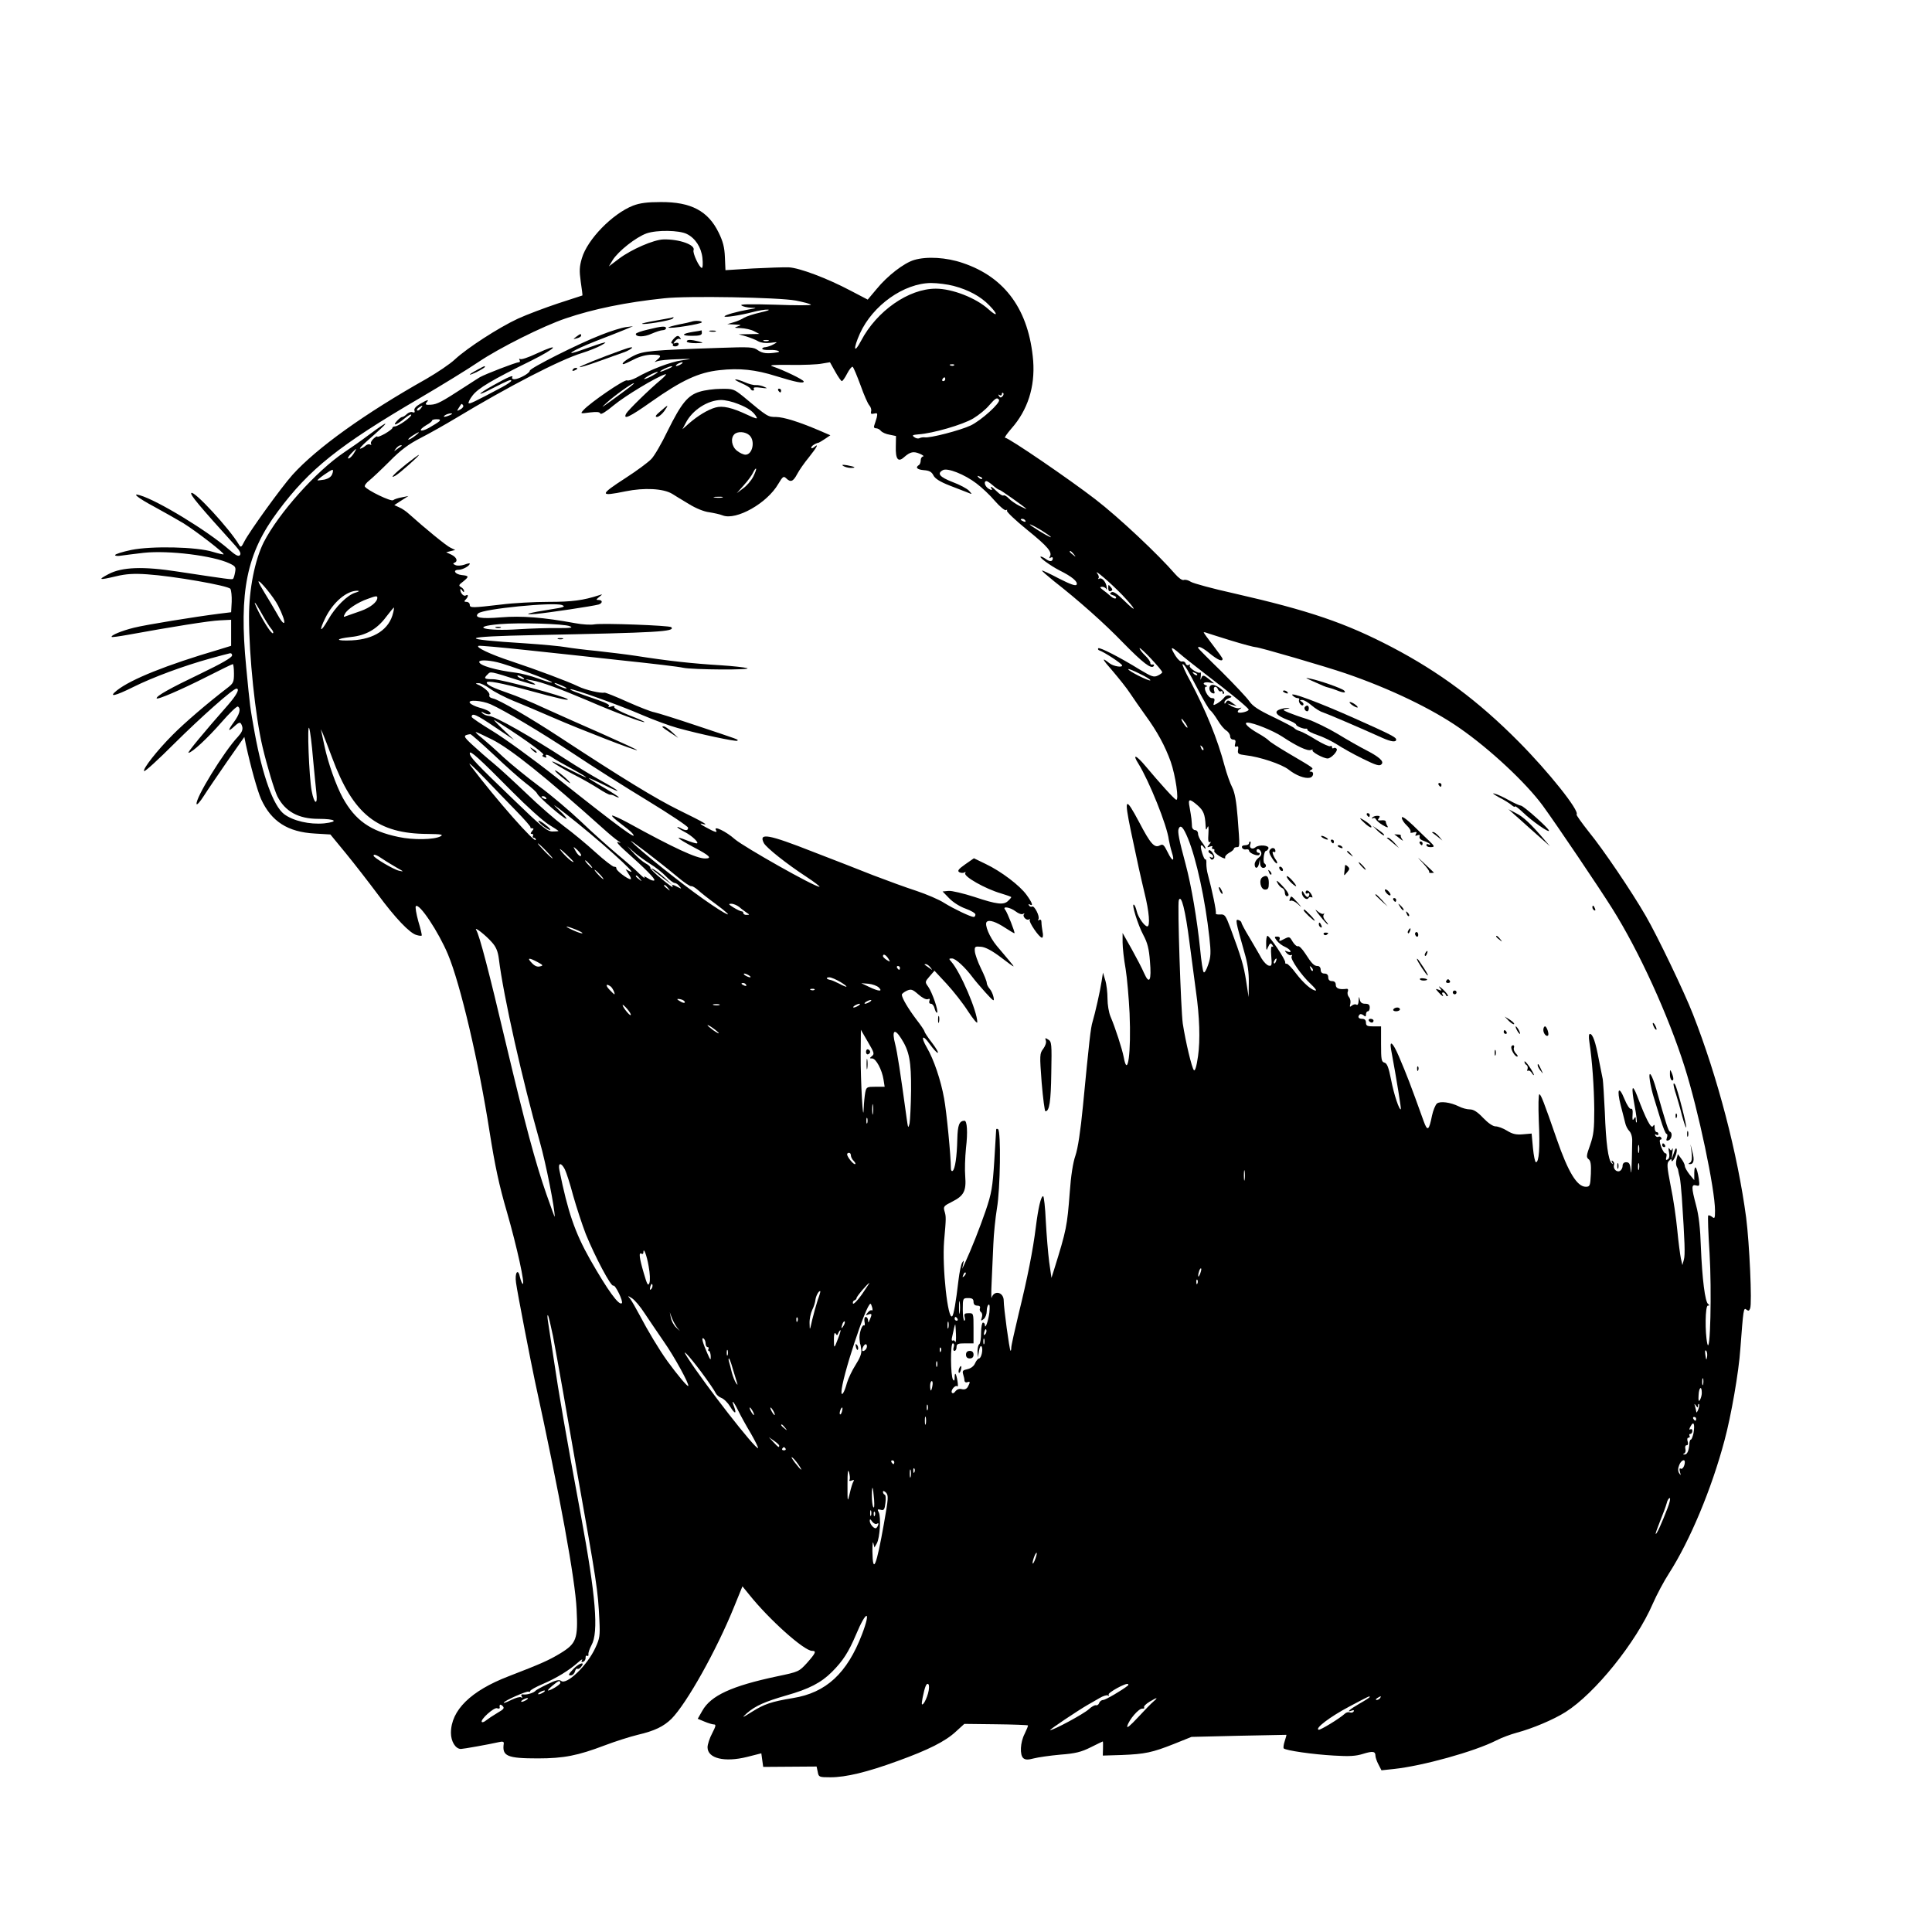 <?xml version="1.0" standalone="no"?>
<!DOCTYPE svg PUBLIC "-//W3C//DTD SVG 20010904//EN"
 "http://www.w3.org/TR/2001/REC-SVG-20010904/DTD/svg10.dtd">
<svg version="1.0" xmlns="http://www.w3.org/2000/svg"
 width="1024pt" height="1024pt" viewBox="0 0 1024 1024"
 preserveAspectRatio="xMidYMid meet">

<g transform="translate(0,1024) scale(0.1,-0.1)"
fill="#000000" stroke="none">
<path d="M3355 9150 c-109 -43 -242 -179 -271 -279 -13 -44 -14 -66 -6 -124 6
-39 10 -72 9 -73 -1 0 -59 -19 -129 -42 -69 -23 -165 -59 -213 -81 -103 -48
-268 -155 -333 -215 -26 -25 -95 -71 -152 -104 -327 -184 -582 -367 -710 -509
-59 -66 -228 -300 -255 -353 -16 -32 -19 -33 -29 -16 -49 83 -238 288 -252
273 -8 -8 40 -66 234 -280 25 -28 31 -42 23 -50 -8 -8 -24 1 -58 31 -114 99
-378 260 -472 287 -45 14 -11 -14 77 -61 48 -26 116 -65 152 -86 68 -42 221
-160 215 -166 -1 -2 -27 4 -57 13 -85 27 -326 32 -433 10 -47 -10 -85 -22 -85
-27 0 -5 15 -6 32 -3 18 3 72 9 120 15 132 14 367 -15 454 -56 32 -15 35 -20
30 -47 -3 -17 -8 -33 -11 -35 -5 -5 -26 -2 -290 38 -185 29 -299 25 -370 -13
-59 -31 -51 -33 42 -11 50 12 92 15 163 10 137 -9 430 -60 441 -77 5 -8 8 -39
7 -69 l-3 -55 -65 -8 c-126 -16 -386 -58 -450 -74 -65 -16 -125 -41 -118 -49
2 -2 40 3 84 11 236 43 436 75 489 77 l60 3 0 -69 0 -69 -65 -20 c-279 -82
-465 -157 -540 -216 -49 -39 -11 -31 87 18 102 51 267 112 408 151 44 12 88
24 98 26 11 4 17 0 17 -10 0 -11 -56 -43 -168 -97 -161 -77 -232 -117 -232
-130 0 -11 130 45 268 115 71 36 132 66 136 66 3 0 6 -22 6 -50 0 -45 -3 -52
-36 -77 -103 -79 -227 -185 -289 -248 -82 -82 -161 -183 -151 -192 4 -4 75 61
159 145 141 140 312 292 330 292 19 0 2 -33 -45 -87 -126 -143 -217 -253 -209
-253 18 0 101 77 176 163 42 48 80 85 86 82 17 -11 9 -41 -22 -83 -33 -45 -32
-54 3 -22 28 26 34 25 42 -2 4 -16 -3 -31 -23 -53 -74 -78 -228 -329 -219
-357 2 -6 19 13 38 43 19 30 75 112 124 183 l91 130 8 -40 c26 -119 61 -245
81 -290 54 -118 141 -174 284 -182 l83 -5 83 -101 c45 -55 121 -153 168 -216
93 -126 170 -207 206 -216 13 -4 25 -5 27 -3 2 3 -6 37 -18 76 -11 40 -17 76
-13 80 18 18 120 -136 170 -255 66 -157 164 -575 221 -942 28 -177 50 -282 92
-425 53 -184 98 -389 83 -380 -4 3 -10 18 -14 35 -10 51 -29 25 -21 -29 7 -53
79 -423 100 -521 132 -604 214 -1053 221 -1210 8 -157 -1 -181 -86 -233 -61
-37 -104 -56 -275 -122 -200 -77 -305 -180 -305 -300 0 -45 24 -85 53 -85 12
0 147 24 200 36 21 5 28 3 27 -7 -10 -67 17 -79 181 -79 137 0 212 15 354 69
55 21 134 46 175 56 90 21 137 44 179 85 81 82 239 364 332 594 l44 108 35
-43 c107 -134 292 -299 334 -299 24 0 20 -11 -26 -63 -43 -47 -44 -48 -159
-72 -241 -51 -352 -102 -397 -183 l-24 -42 36 -15 c19 -8 42 -15 50 -15 12 0
10 -9 -9 -46 -14 -26 -25 -60 -25 -75 0 -59 90 -81 210 -51 l75 19 5 -36 5
-36 142 1 141 1 6 -28 c5 -28 7 -29 68 -29 81 0 194 27 355 86 163 59 253 104
309 156 l45 41 167 -2 c92 -1 168 -4 170 -6 2 -2 -6 -21 -17 -44 -24 -46 -27
-113 -7 -130 11 -9 25 -9 55 -1 23 6 86 15 141 20 80 6 111 14 161 39 34 17
63 31 64 31 1 0 2 -17 1 -37 l-1 -38 100 3 c124 5 162 13 278 59 l92 37 250 6
c138 3 251 5 253 5 1 -1 -3 -16 -9 -34 -6 -18 -8 -35 -5 -38 11 -11 155 -32
266 -38 81 -5 116 -3 154 9 52 16 66 14 66 -10 0 -8 7 -29 16 -46 l16 -31 66
7 c151 16 426 92 542 151 29 15 78 33 108 41 83 22 195 69 260 110 155 98 373
368 462 574 21 48 60 121 86 161 111 173 226 448 294 704 35 129 76 364 84
485 16 210 17 221 32 209 11 -9 15 -7 20 6 11 27 -4 347 -21 480 -45 339 -152
748 -282 1079 -45 116 -189 416 -250 521 -75 130 -226 353 -302 446 -38 48
-67 89 -65 92 18 18 -149 227 -307 386 -214 216 -420 369 -672 501 -245 128
-438 194 -837 285 -113 25 -215 53 -228 61 -13 9 -30 13 -38 10 -8 -3 -27 10
-46 32 -87 101 -298 300 -423 396 -136 105 -459 326 -478 326 -5 0 10 21 33
48 87 98 126 221 116 359 -22 268 -147 443 -373 519 -87 30 -191 36 -258 16
-54 -16 -142 -84 -199 -154 l-47 -56 -92 48 c-123 65 -269 120 -326 123 -25 1
-111 -2 -191 -6 l-145 -9 -3 69 c-2 52 -10 83 -33 130 -56 115 -147 163 -307
162 -71 0 -110 -5 -147 -19z m285 -150 c45 -22 77 -71 83 -127 3 -31 2 -53 -3
-53 -13 0 -50 79 -44 94 11 28 -75 59 -159 57 -52 -1 -171 -53 -236 -102 l-54
-41 20 33 c30 48 124 122 180 142 55 19 173 17 213 -3z m1413 -275 c80 -21
145 -56 191 -104 48 -49 44 -64 -5 -20 -66 60 -192 109 -279 109 -144 0 -313
-118 -396 -276 -39 -74 -43 -44 -6 39 68 149 233 266 377 267 34 0 87 -7 118
-15z m-835 -78 c40 -8 76 -17 80 -22 4 -4 -81 -4 -188 0 -137 4 -191 3 -180
-4 8 -6 31 -11 50 -12 33 -1 33 -2 -10 -9 -63 -11 -130 -30 -130 -37 0 -7 80
5 150 23 30 8 66 14 80 13 14 -1 -4 -7 -39 -15 -36 -8 -75 -21 -87 -28 -12 -8
-37 -19 -55 -24 l-34 -10 40 -2 c35 -2 37 -3 15 -10 -21 -7 -19 -8 16 -9 23
-1 55 -8 70 -16 l29 -15 -55 -1 -55 -1 40 -11 c22 -7 51 -18 64 -26 15 -8 39
-11 65 -8 39 5 40 5 16 -8 -14 -8 -33 -14 -42 -15 -10 0 -18 -4 -18 -9 0 -4
18 -7 40 -6 36 2 67 -9 37 -13 -51 -8 -75 -5 -99 11 -24 18 -40 19 -210 13
-353 -12 -399 -16 -450 -42 -42 -21 -69 -44 -53 -44 3 0 28 11 55 25 31 16 66
25 95 25 49 0 54 -5 28 -27 -17 -14 -17 -14 2 -7 11 4 58 9 105 10 84 3 85 3
23 -6 -58 -8 -164 -48 -241 -92 -19 -10 -41 -17 -49 -14 -14 6 -196 -119 -230
-157 -18 -20 -18 -20 34 -13 36 4 52 3 55 -6 3 -7 32 11 71 44 61 50 221 147
272 164 11 4 2 -8 -20 -27 -65 -54 -176 -163 -186 -181 -19 -36 19 -18 132 62
163 115 252 156 362 168 106 12 192 3 302 -32 104 -32 145 -40 145 -28 0 9
-108 61 -165 80 -22 7 2 9 95 8 69 -1 144 2 167 7 l42 7 28 -50 c15 -27 31
-50 35 -50 4 0 17 18 28 40 12 23 25 38 29 36 5 -3 23 -47 42 -98 18 -51 39
-99 47 -107 7 -8 12 -22 9 -31 -3 -13 0 -16 16 -12 17 4 19 2 14 -21 -4 -14
-10 -32 -13 -41 -4 -10 -1 -16 9 -16 8 0 20 -6 26 -14 7 -8 27 -17 46 -20 l34
-7 -1 -55 c-2 -68 12 -86 44 -57 33 29 50 32 83 18 17 -7 24 -14 18 -14 -7 -1
-13 -10 -13 -20 0 -11 -4 -23 -10 -26 -20 -13 -9 -24 27 -27 28 -2 41 -9 50
-27 8 -17 34 -34 85 -54 40 -15 84 -33 98 -38 24 -10 24 -10 6 10 -10 11 -49
32 -87 46 -69 27 -84 45 -52 63 24 14 115 -22 178 -70 28 -21 72 -62 98 -93
27 -31 53 -52 59 -49 6 4 8 3 5 -3 -3 -5 45 -51 108 -102 110 -89 134 -118
119 -142 -4 -8 -3 -9 4 -5 7 4 12 3 12 -2 0 -18 -13 -21 -34 -7 -11 8 -24 15
-29 15 -16 0 48 -47 98 -73 67 -33 100 -61 91 -76 -5 -8 -33 2 -94 33 -47 25
-88 44 -89 42 -2 -2 27 -27 64 -57 128 -100 267 -223 367 -327 103 -105 149
-141 161 -122 4 6 1 9 -7 8 -7 -2 -12 2 -11 8 1 6 -11 24 -27 39 -17 16 -30
34 -30 39 0 12 119 -114 120 -127 0 -4 -11 -12 -24 -18 -21 -10 -33 -5 -95 32
-107 66 -213 120 -220 113 -3 -4 -1 -9 5 -11 27 -9 118 -69 121 -79 5 -14 -46
-6 -67 11 -44 35 -39 22 16 -40 33 -39 76 -92 94 -120 18 -27 54 -79 80 -115
65 -89 105 -164 135 -247 26 -75 45 -208 29 -202 -11 4 -90 92 -162 178 -50
60 -73 68 -38 13 56 -90 152 -327 161 -403 3 -17 10 -47 16 -66 17 -52 3 -52
-22 0 -20 40 -25 45 -42 36 -28 -15 -49 8 -109 123 -74 139 -81 132 -44 -47
37 -177 50 -234 72 -327 25 -100 31 -178 15 -178 -15 0 -49 49 -56 80 -4 17
-10 32 -15 35 -15 9 21 -107 50 -161 22 -41 30 -73 35 -139 9 -103 -3 -126
-31 -63 -10 24 -40 81 -66 128 l-48 85 0 -50 c0 -27 7 -90 16 -140 8 -49 17
-155 21 -235 9 -209 -10 -350 -31 -233 -8 42 -45 157 -70 215 -9 21 -16 63
-16 95 0 32 -5 76 -12 98 l-12 40 -7 -45 c-8 -53 -35 -172 -48 -215 -10 -31
-18 -103 -51 -446 -13 -134 -27 -226 -40 -264 -13 -37 -24 -108 -30 -194 -14
-181 -17 -198 -83 -410 l-14 -44 -12 84 c-6 46 -14 144 -18 217 -3 72 -10 132
-14 132 -12 0 -26 -62 -39 -165 -15 -121 -44 -268 -91 -459 -21 -88 -39 -168
-39 -179 0 -11 -2 -18 -4 -16 -6 6 -36 227 -36 265 0 46 -51 58 -64 16 -2 -10
-3 28 0 83 3 55 6 145 9 200 2 55 11 141 19 190 18 103 22 410 6 420 -5 3 -10
3 -10 -2 0 -4 -5 -79 -10 -166 -9 -140 -14 -171 -46 -265 -32 -93 -74 -199
-112 -282 l-12 -25 5 25 c5 21 4 22 -5 8 -6 -9 -15 -52 -20 -95 -13 -113 -25
-182 -33 -189 -23 -24 -54 259 -43 398 11 124 11 129 2 159 -7 24 -3 28 41 50
62 31 75 57 69 134 -3 33 -1 100 4 150 10 84 6 145 -8 145 -28 -1 -36 -23 -38
-98 -2 -93 -12 -160 -25 -168 -5 -3 -9 3 -9 13 0 65 -23 302 -36 371 -17 96
-55 208 -91 269 -35 60 -24 74 15 19 18 -25 37 -46 42 -46 6 0 -8 24 -30 53
-22 28 -40 56 -40 60 0 5 -20 34 -44 65 -43 57 -76 113 -76 130 0 5 12 14 26
21 23 10 30 8 61 -19 20 -18 41 -29 50 -26 11 4 13 2 9 -9 -3 -9 0 -15 8 -15
8 0 17 -12 20 -26 4 -15 10 -24 13 -21 8 9 -26 107 -47 137 -18 25 -18 26 7
55 l26 30 65 -70 c36 -39 87 -104 113 -145 27 -41 49 -68 49 -58 0 57 -89 266
-138 321 -14 16 -13 17 4 17 19 0 69 -46 110 -101 11 -15 41 -50 67 -79 44
-48 48 -51 43 -25 -3 15 -12 35 -21 45 -8 9 -15 23 -15 31 0 8 -14 43 -31 77
-17 35 -31 75 -32 90 -2 25 1 27 33 24 23 -2 58 -20 109 -59 74 -56 75 -56 43
-18 -19 22 -49 59 -69 82 -39 47 -66 113 -53 127 13 13 50 0 100 -33 25 -16
46 -29 47 -27 4 4 -38 110 -49 124 -18 21 26 14 56 -9 14 -11 31 -17 38 -13 7
4 10 4 6 -1 -11 -11 12 -36 26 -28 6 3 8 3 4 -2 -8 -9 50 -95 65 -95 5 0 7 14
3 31 -3 17 -6 40 -6 51 0 12 -4 16 -12 12 -7 -4 -8 -3 -4 4 9 14 -22 75 -34
67 -5 -3 -12 0 -16 6 -4 8 -3 9 4 5 21 -12 13 10 -17 51 -36 50 -135 125 -217
164 l-62 30 -46 -32 c-37 -26 -43 -35 -31 -42 8 -4 20 -5 27 -1 6 4 8 3 4 -4
-10 -17 106 -83 189 -107 30 -9 55 -18 55 -20 0 -2 -7 -11 -16 -19 -23 -24
-59 -20 -179 20 -59 19 -122 34 -138 32 l-31 -3 35 -36 c20 -21 56 -44 87 -55
28 -10 52 -24 52 -31 0 -7 -4 -13 -9 -13 -16 0 -106 43 -156 74 -27 18 -94 46
-147 64 -53 17 -157 55 -230 83 -73 29 -216 85 -318 124 -239 94 -291 103
-261 46 14 -25 122 -111 225 -178 44 -29 75 -53 69 -53 -27 0 -400 211 -448
252 -46 41 -116 75 -100 48 10 -16 -6 -11 -55 16 -25 13 -34 22 -20 18 44 -12
14 6 -121 72 -122 60 -302 170 -631 386 -160 105 -324 200 -355 206 -15 3 -22
10 -19 18 5 13 -31 44 -64 57 -11 4 -9 6 6 6 11 1 39 -13 61 -29 23 -17 79
-46 125 -65 46 -18 141 -59 213 -90 145 -63 437 -176 442 -171 2 2 -81 40
-184 86 -103 45 -242 107 -308 137 -66 31 -151 66 -190 79 -81 28 -115 44
-115 56 0 13 73 -1 225 -42 157 -43 213 -55 204 -46 -14 15 -353 106 -394 106
-49 0 -53 4 -30 26 16 16 8 18 175 -35 74 -24 99 -26 55 -5 l-30 14 35 -6 c49
-8 144 -43 295 -107 145 -63 296 -119 301 -114 2 2 -34 18 -81 36 -47 19 -82
38 -79 43 4 6 -3 8 -17 3 -14 -4 -19 -3 -12 2 8 6 -12 17 -55 32 -122 42 -152
54 -149 58 7 6 260 -84 377 -135 63 -27 149 -59 190 -70 118 -33 312 -74 318
-68 6 7 18 2 -218 81 -107 36 -207 67 -222 70 -15 2 -79 27 -142 55 -62 28
-117 50 -122 49 -19 -5 -101 14 -139 33 -56 27 -219 88 -354 133 -113 37 -194
76 -174 82 6 2 118 -8 249 -22 132 -14 365 -39 518 -56 153 -16 296 -33 316
-38 48 -11 374 -13 340 -2 -14 4 -77 11 -140 15 -149 9 -278 23 -450 50 -52 8
-146 19 -208 26 -62 6 -135 15 -163 20 -27 5 -123 14 -212 20 -368 23 -353 36
50 44 652 13 744 18 721 42 -10 9 -361 22 -406 15 -20 -4 -67 -1 -103 6 -169
31 -283 40 -393 31 -107 -9 -145 -2 -121 21 25 24 400 61 444 44 20 -8 11 -12
-55 -22 -122 -19 -163 -31 -84 -25 66 6 300 41 333 50 22 7 22 24 0 24 -15 0
-14 2 3 16 19 15 19 16 -1 9 -84 -27 -142 -35 -267 -35 -75 0 -188 -6 -250
-14 -155 -18 -168 -19 -168 -1 0 8 -8 15 -17 15 -13 0 -14 3 -5 12 15 15 16
31 1 22 -11 -7 -29 12 -29 31 0 6 5 3 10 -5 6 -9 10 -10 10 -3 0 7 -7 16 -16
21 -14 8 -13 12 10 29 33 27 33 31 -6 35 -37 4 -51 28 -16 28 22 1 58 21 58
33 0 3 -13 0 -29 -6 -15 -5 -37 -7 -47 -2 -12 5 -15 9 -6 12 21 8 13 29 -15
43 l-28 13 24 6 24 6 -25 12 c-21 9 -139 106 -219 178 -15 14 -38 30 -53 36
l-26 12 37 24 38 24 -35 -7 c-19 -3 -40 -10 -46 -15 -11 -9 -137 52 -150 72
-3 5 7 20 23 32 15 12 64 58 108 102 60 61 101 91 165 124 47 24 130 71 185
104 280 169 555 311 670 346 35 11 81 29 102 41 46 25 20 19 -92 -21 -120 -44
-67 -8 65 44 63 24 133 52 155 61 l40 17 -39 -5 c-22 -3 -80 -21 -130 -41
-119 -46 -379 -177 -378 -190 1 -12 -56 -44 -81 -45 -10 0 -15 4 -12 10 9 15
-22 2 -102 -43 -89 -50 -89 -61 -2 -15 82 42 99 49 99 40 0 -4 -21 -19 -47
-33 -150 -80 -174 -91 -179 -86 -3 3 6 22 21 41 29 38 102 82 310 184 136 68
161 99 29 38 -42 -20 -81 -33 -86 -29 -7 3 -8 1 -4 -5 4 -7 2 -12 -4 -12 -15
0 -178 -63 -206 -79 -6 -3 -39 -25 -75 -48 -128 -83 -151 -96 -185 -98 -27 -2
-32 1 -23 12 16 18 6 16 -35 -8 -22 -13 -33 -26 -29 -35 3 -10 0 -12 -10 -9
-8 4 -21 -1 -30 -9 -9 -9 -20 -16 -25 -16 -5 0 -17 -9 -27 -20 -28 -30 -4 -24
38 11 20 17 37 26 37 20 0 -12 -69 -61 -87 -61 -7 0 -13 -4 -13 -8 0 -5 -18
-18 -40 -31 -22 -12 -40 -19 -40 -15 0 4 -9 -1 -20 -11 -11 -10 -17 -22 -13
-28 3 -5 1 -7 -5 -3 -6 3 -16 1 -24 -6 -7 -7 -20 -14 -28 -16 -8 -2 8 16 35
40 127 111 130 122 10 33 -38 -29 -97 -70 -130 -92 -149 -100 -348 -323 -427
-477 -47 -94 -78 -248 -78 -396 0 -206 33 -526 72 -690 24 -101 62 -227 78
-260 41 -81 112 -120 217 -120 93 0 112 -15 31 -24 -77 -7 -164 13 -212 49
-57 44 -114 202 -156 431 -25 140 -24 131 -45 349 -39 401 2 603 169 826 166
223 322 348 751 599 116 68 256 154 312 192 110 74 341 190 463 231 144 49
318 85 520 106 122 14 608 5 698 -12z m-145 -214 c-7 -2 -19 -2 -25 0 -7 3 -2
5 12 5 14 0 19 -2 13 -5z m-463 -123 c-8 -5 -19 -10 -25 -10 -5 0 -3 5 5 10 8
5 20 10 25 10 6 0 3 -5 -5 -10z m1447 -6 c-3 -3 -12 -4 -19 -1 -8 3 -5 6 6 6
11 1 17 -2 13 -5z m-1516 -19 c-18 -8 -36 -15 -40 -15 -13 1 45 29 59 29 8 0
0 -6 -19 -14z m-81 -35 c-19 -11 -39 -19 -45 -19 -5 0 6 8 25 19 19 11 40 19
45 19 6 0 -6 -8 -25 -19z m1550 -20 c0 -5 -5 -10 -11 -10 -5 0 -7 5 -4 10 3 6
8 10 11 10 2 0 4 -4 4 -10z m-1674 -43 c-16 -12 -59 -44 -95 -70 -55 -40 -59
-42 -26 -12 40 37 135 105 145 104 3 0 -8 -10 -24 -22z m1977 -48 c-8 -8 -13
-7 -18 2 -5 8 -4 10 3 5 7 -4 12 -2 12 5 0 7 3 9 7 6 4 -4 2 -12 -4 -18z m-18
-18 c9 -16 -94 -109 -150 -136 -55 -26 -217 -68 -244 -63 -9 1 -21 -1 -27 -4
-6 -4 -19 -2 -28 5 -14 10 -10 12 23 15 75 5 234 51 289 84 30 18 68 49 85 70
34 39 42 43 52 29z m-2840 -30 c3 -6 -4 -15 -15 -21 -19 -10 -20 -10 -8 9 15
24 15 24 23 12z m-225 -16 c-7 -9 -15 -13 -19 -10 -3 3 1 10 9 15 21 14 24 12
10 -5z m155 -35 c-27 -12 -43 -12 -25 0 8 5 22 9 30 9 10 0 8 -3 -5 -9z m-58
-34 c-7 -6 -31 -21 -54 -34 -48 -26 -60 -13 -13 15 17 9 30 20 30 24 0 4 11 7
24 7 19 0 22 -3 13 -12z m-127 -76 c-14 -11 -29 -20 -35 -20 -5 0 4 9 20 20
38 25 48 25 15 0z m-71 -53 c-2 -1 -13 -9 -24 -17 -19 -14 -19 -14 -6 3 7 9
18 17 24 17 6 0 8 -1 6 -3z m-255 -42 c-9 -14 -21 -25 -27 -25 -6 0 0 11 13
25 13 14 25 25 27 25 2 0 -4 -11 -13 -25z m-113 -107 c-5 -15 -20 -25 -42 -30
-19 -3 -35 -5 -36 -4 -4 4 70 56 79 56 4 0 4 -10 -1 -22z m3444 -26 c-3 -3
-11 0 -18 7 -9 10 -8 11 6 5 10 -3 15 -9 12 -12z m57 -34 c14 -13 30 -24 37
-25 9 -3 127 -86 141 -100 3 -3 -13 4 -35 15 -22 11 -48 29 -59 41 -10 11 -23
18 -27 15 -5 -3 -20 6 -34 20 -27 27 -41 34 -29 15 4 -8 0 -8 -15 0 -20 11
-30 41 -12 41 4 0 19 -10 33 -22z m173 -188 c3 -6 -1 -7 -9 -4 -18 7 -21 14
-7 14 6 0 13 -4 16 -10z m85 -51 c27 -17 50 -33 50 -36 0 -4 -50 24 -95 54
-39 26 -4 12 45 -18z m171 -126 c13 -16 12 -17 -3 -4 -10 7 -18 15 -18 17 0 8
8 3 21 -13z m257 -216 c75 -79 83 -102 10 -30 -38 37 -57 50 -67 44 -11 -7 -9
-10 8 -16 12 -3 19 -10 16 -15 -3 -5 -16 -1 -28 10 -12 11 -31 26 -42 34 -17
13 -17 15 -3 16 9 0 19 -6 22 -12 2 -7 4 -3 2 9 -3 28 -25 54 -40 46 -6 -3 -8
-3 -4 2 4 4 2 15 -5 24 -26 34 71 -50 131 -112z m-4474 -57 c49 -96 41 -130
-9 -37 -16 28 -44 75 -62 104 -18 29 -33 56 -33 60 1 16 82 -83 104 -127z
m410 69 c-42 -12 -107 -76 -145 -144 -40 -70 -51 -64 -15 9 41 84 114 146 171
145 13 -1 8 -4 -11 -10z m116 -27 c0 -23 -37 -52 -87 -70 -32 -11 -66 -23 -77
-27 -16 -7 -17 -5 -7 13 12 23 68 60 120 78 43 16 51 17 51 6z m-562 -165 c8
-9 13 -20 9 -23 -6 -6 -42 47 -76 113 -34 69 -24 63 15 -7 20 -36 43 -73 52
-83z m646 86 c-20 -88 -100 -141 -219 -147 -89 -4 -92 8 -4 18 79 8 138 42
186 107 21 27 39 49 40 49 2 0 1 -12 -3 -27z m936 -72 c20 -8 7 -10 -65 -10
-49 1 -142 -2 -206 -6 -175 -12 -265 13 -101 27 106 9 342 2 372 -11z m3508
-77 c62 -19 119 -34 127 -34 19 0 372 -103 477 -139 236 -81 458 -188 603
-289 162 -112 354 -292 442 -412 75 -103 299 -435 368 -545 143 -227 298 -568
384 -840 73 -230 161 -649 161 -762 0 -40 -2 -44 -15 -33 -9 7 -18 10 -21 8
-3 -3 0 -93 7 -199 12 -199 4 -551 -12 -480 -13 60 -11 201 3 201 9 0 10 2 2
8 -17 10 -32 134 -39 302 -3 98 -11 169 -25 220 -26 98 -26 114 0 107 18 -5
19 -2 14 36 -10 62 -23 80 -24 32 l0 -40 -25 30 c-13 17 -25 37 -25 45 0 8 -9
26 -19 39 l-18 24 -7 -27 c-4 -15 -3 -32 1 -39 4 -7 8 -16 8 -22 1 -5 4 -21 8
-35 3 -14 8 -61 11 -105 16 -242 18 -305 11 -331 l-8 -29 -8 35 c-4 19 -13 87
-19 150 -6 63 -21 169 -35 234 -20 103 -21 121 -9 133 11 12 14 12 14 1 1 -7
8 0 16 15 8 16 13 36 11 45 -2 11 -8 5 -15 -18 l-12 -35 4 35 c3 19 2 29 -1
21 -5 -11 -7 -11 -14 0 -6 9 -7 2 -3 -17 4 -20 2 -34 -7 -39 -9 -6 -11 -2 -7
13 3 12 1 20 -4 19 -6 -1 -16 15 -24 36 -8 22 -9 37 -3 37 6 0 7 5 4 10 -4 6
-10 8 -15 5 -5 -3 -12 0 -16 6 -4 8 -3 9 4 5 7 -4 12 -2 12 3 0 6 -4 11 -10
11 -5 0 -10 10 -10 23 0 17 -2 19 -9 8 -10 -15 -37 37 -83 159 -28 72 -33 51
-14 -51 9 -46 13 -85 11 -88 -3 -2 -5 4 -5 15 0 16 -2 17 -10 4 -7 -11 -9 -5
-7 21 2 25 -1 35 -9 32 -6 -2 -21 20 -34 52 -30 74 -42 53 -20 -33 10 -37 20
-79 24 -94 3 -15 13 -34 22 -43 9 -9 16 -31 15 -53 -2 -143 -5 -192 -8 -154
-3 34 -8 42 -24 42 -12 0 -19 -7 -19 -20 0 -11 -7 -23 -16 -27 -18 -7 -36 15
-29 34 2 7 -1 15 -7 19 -7 5 -8 2 -3 -7 6 -10 5 -11 -3 -4 -18 17 -30 105 -36
270 -4 83 -9 162 -11 175 -3 14 -12 61 -21 105 -17 92 -32 135 -47 135 -6 0
-7 -16 -3 -42 15 -98 25 -241 26 -358 0 -104 -3 -135 -22 -189 -20 -55 -21
-65 -8 -75 11 -8 14 -28 12 -78 -3 -63 -5 -68 -27 -68 -46 0 -93 77 -153 250
-70 202 -85 240 -93 240 -5 0 -6 -60 -3 -143 7 -141 1 -217 -15 -217 -5 0 -12
34 -16 76 l-7 76 -46 -4 c-36 -3 -55 1 -84 19 -21 13 -48 23 -61 23 -14 0 -39
17 -66 45 -30 32 -51 45 -70 45 -16 0 -42 7 -59 16 -45 22 -99 29 -116 15 -8
-7 -20 -36 -26 -64 -16 -80 -24 -85 -44 -30 -73 203 -87 239 -132 345 -31 72
-50 89 -41 36 31 -167 54 -314 52 -317 -8 -8 -37 78 -52 157 -13 65 -21 86
-35 90 -16 4 -18 16 -18 98 l0 94 -40 0 c-33 0 -40 3 -40 20 0 13 -7 20 -20
20 -20 0 -26 11 -13 23 3 4 12 2 20 -4 10 -9 13 -8 13 5 0 9 5 16 10 16 6 0
10 9 10 20 0 15 -7 20 -24 20 -18 0 -26 7 -29 23 -4 18 -4 17 -6 -6 0 -17 -5
-26 -11 -22 -6 4 -17 2 -25 -5 -11 -9 -12 -7 -8 9 3 12 0 28 -7 36 -7 8 -10
22 -6 30 3 9 1 15 -7 14 -38 -5 -57 2 -57 21 0 13 -7 20 -20 20 -13 0 -20 7
-20 20 0 13 -7 20 -20 20 -13 0 -20 7 -20 20 0 12 -7 20 -16 20 -19 0 -31 12
-67 68 -15 23 -32 40 -37 37 -5 -3 -18 7 -28 23 -17 29 -18 29 -46 15 -24 -13
-28 -13 -24 -1 4 8 -1 14 -12 14 -16 0 -17 -2 -2 -22 9 -12 29 -27 44 -33 30
-14 40 -35 11 -24 -15 6 -16 5 -3 -9 8 -9 19 -13 24 -10 5 3 6 0 2 -7 -9 -13
52 -101 103 -148 19 -18 31 -33 25 -33 -21 0 -66 40 -105 91 -22 30 -45 53
-50 51 -5 -1 -8 2 -7 7 4 12 -83 141 -94 141 -4 0 -8 -19 -7 -42 0 -36 2 -39
9 -20 11 25 16 27 26 10 4 -6 3 -8 -3 -5 -6 4 -8 -15 -5 -49 4 -49 3 -56 -13
-52 -9 1 -27 19 -39 39 -11 21 -40 69 -63 109 -24 39 -43 75 -43 80 0 4 -6 10
-14 13 -20 8 -18 -2 30 -172 17 -57 24 -107 23 -160 l-1 -76 -13 85 c-13 84
-27 129 -83 280 -26 69 -30 75 -55 73 -15 -1 -25 2 -23 6 5 7 -20 125 -42 206
-5 17 -8 42 -8 57 1 15 -1 25 -5 23 -7 -5 -30 67 -23 74 3 3 9 -1 14 -9 6 -8
10 -11 10 -7 0 5 -9 20 -20 34 -11 14 -20 34 -20 44 0 11 -7 19 -15 19 -8 0
-16 8 -17 18 0 9 -2 28 -3 42 -2 14 -6 42 -10 63 -9 44 -1 46 42 9 32 -28 40
-48 43 -107 1 -26 3 -27 10 -10 5 13 7 2 5 -33 -3 -38 0 -50 8 -45 7 4 5 -2
-3 -12 -14 -17 -13 -18 3 -12 11 4 16 3 12 -3 -3 -6 -1 -10 5 -10 6 0 9 -4 6
-9 -3 -5 10 -18 28 -29 20 -12 33 -15 30 -8 -3 7 7 18 21 26 14 7 25 17 25 22
0 4 7 8 15 8 17 0 17 -2 5 157 -7 87 -15 132 -29 160 -11 21 -29 72 -40 113
-38 144 -99 292 -181 448 -28 50 -46 92 -42 92 10 0 26 -28 84 -139 27 -52 55
-99 62 -105 8 -6 26 -30 40 -53 14 -24 35 -49 46 -55 11 -7 20 -21 20 -30 0
-10 7 -18 16 -18 12 0 15 -6 11 -21 -4 -14 -2 -19 7 -16 9 4 11 -2 8 -18 -3
-20 1 -23 40 -28 74 -8 191 -47 228 -76 39 -31 86 -49 113 -43 19 4 24 32 5
32 -10 0 -9 3 1 9 15 10 22 5 -124 91 -49 29 -94 58 -100 65 -5 6 -31 24 -56
38 -53 30 -80 57 -57 57 31 0 135 -42 184 -74 77 -51 134 -78 152 -71 9 3 13
3 9 -1 -8 -8 57 -44 80 -44 18 0 55 39 48 51 -4 5 -11 7 -16 4 -5 -4 -9 -1 -9
5 0 6 -4 9 -9 5 -6 -3 -39 12 -74 33 -35 22 -74 43 -88 47 -13 4 -26 11 -29
16 -3 4 -52 30 -110 58 -80 38 -110 58 -128 84 -13 19 -79 89 -147 157 -69 67
-125 124 -125 126 0 13 27 0 64 -31 41 -33 66 -44 66 -27 0 4 -23 36 -50 71
-28 36 -50 67 -50 69 0 2 8 1 18 -3 9 -3 68 -22 130 -41z m-132 -182 c120 -91
217 -171 222 -182 4 -10 -48 -23 -56 -15 -4 3 0 11 8 16 13 9 13 10 -1 6 -8
-3 -26 2 -40 9 l-24 15 25 -7 25 -6 -24 17 c-19 15 -25 15 -32 4 -7 -11 -9
-11 -9 -1 0 7 10 16 22 21 18 6 19 9 5 14 -10 4 -22 -1 -29 -11 -7 -9 -24 -23
-36 -30 -22 -12 -23 -12 -17 7 5 16 2 21 -12 21 -21 0 -50 59 -30 61 8 0 8 2
0 6 -24 9 -13 20 15 16 l27 -5 -25 21 c-31 25 -37 26 -44 4 -3 -10 -4 -5 -2
10 2 15 1 25 -2 23 -9 -10 -63 25 -56 36 4 7 3 8 -5 4 -6 -4 -14 -1 -17 8 -3
8 -11 12 -19 10 -7 -3 -22 10 -34 29 -31 50 -26 54 18 16 21 -19 88 -71 147
-117z m-3760 68 c56 -13 296 -101 290 -107 -2 -3 -36 7 -74 21 -39 14 -90 27
-114 30 -112 14 -198 39 -198 58 0 11 45 10 96 -2z m3461 -96 c-6 -6 -116 49
-117 59 0 4 27 -7 61 -24 34 -16 59 -32 56 -35z m248 28 c-3 -3 -11 0 -18 7
-9 10 -8 11 6 5 10 -3 15 -9 12 -12z m-3575 -12 c8 -5 11 -10 5 -10 -5 0 -17
5 -25 10 -8 5 -10 10 -5 10 6 0 17 -5 25 -10z m211 -45 c19 -8 27 -14 19 -14
-14 0 -72 28 -59 29 4 0 22 -7 40 -15z m-380 -98 c73 -33 259 -143 436 -260
100 -67 279 -180 396 -251 118 -72 214 -136 214 -143 0 -16 -12 -17 -38 -3
-10 6 -19 8 -19 6 0 -3 17 -14 38 -25 40 -20 82 -61 64 -61 -6 0 -30 7 -52 16
-70 28 -52 11 36 -36 86 -45 101 -60 61 -60 -45 0 -163 54 -410 190 -43 23
-80 40 -83 37 -3 -2 17 -21 44 -41 27 -20 56 -43 63 -52 41 -50 -76 36 -399
293 -126 100 -280 211 -341 248 -61 37 -111 71 -111 75 0 24 25 13 121 -52
l104 -70 -60 57 c-33 32 -53 54 -45 49 109 -65 269 -178 260 -184 -8 -5 -7 -9
5 -13 9 -4 13 -3 10 3 -9 15 8 12 33 -5 12 -9 59 -36 104 -60 46 -25 79 -45
74 -45 -5 0 -52 23 -105 50 -53 28 -85 41 -71 30 14 -11 61 -39 105 -62 44
-22 105 -57 135 -76 30 -20 59 -35 63 -34 4 1 17 -2 27 -8 11 -6 20 -8 20 -6
0 3 -36 26 -80 52 -44 25 -80 48 -80 50 0 2 37 -14 83 -37 102 -51 90 -36 -20
25 -45 25 -126 74 -180 109 -197 128 -374 228 -409 232 -14 1 -31 8 -37 15
-10 10 -7 10 11 0 26 -13 45 -4 22 11 -8 5 -31 14 -51 19 -20 6 -42 16 -48 24
-16 19 62 14 110 -7z m3684 -103 c9 -15 12 -23 6 -20 -11 7 -35 46 -28 46 3 0
12 -12 22 -26z m-4626 -184 c7 -74 15 -156 18 -182 8 -69 -12 -61 -25 10 -14
72 -25 367 -13 332 5 -14 14 -86 20 -160z m101 5 c112 -302 240 -404 508 -405
69 -1 83 -3 68 -12 -33 -19 -146 -21 -224 -4 -149 31 -229 88 -295 207 -36 66
-78 185 -97 274 -6 28 -13 59 -15 70 l-5 20 10 -20 c5 -11 27 -69 50 -130z
m849 95 c97 -49 280 -195 592 -475 30 -27 64 -55 75 -62 18 -12 18 -12 -1 -6
-11 3 5 -16 35 -43 108 -96 165 -153 158 -160 -4 -4 -19 1 -34 11 -17 11 -24
12 -18 4 4 -8 -7 1 -26 19 -18 19 -72 66 -119 105 -47 40 -134 117 -192 173
-58 55 -158 140 -223 188 -64 48 -149 117 -189 154 -39 37 -90 82 -112 100
-22 17 -37 32 -33 32 4 0 43 -18 87 -40z m9 -81 c64 -61 141 -129 170 -151 29
-22 56 -46 59 -54 7 -18 141 -134 155 -134 5 0 -12 21 -39 46 -40 38 -34 35
34 -18 167 -130 393 -332 343 -307 l-24 12 17 -27 c10 -14 14 -26 9 -26 -16 0
-77 47 -75 57 1 6 -4 10 -12 9 -7 0 -52 34 -99 77 -46 42 -122 105 -167 138
-45 34 -135 112 -198 173 -64 61 -143 134 -176 161 -33 27 -83 71 -111 97 -50
46 -51 51 -11 57 4 0 60 -49 125 -110z m3760 26 c-3 -3 -9 2 -12 12 -6 14 -5
15 5 6 7 -7 10 -15 7 -18z m-3663 -221 c77 -78 164 -156 193 -174 28 -17 52
-33 52 -34 0 -2 -14 -3 -32 -3 -27 0 -55 23 -207 170 -199 191 -231 225 -231
245 0 18 51 -28 225 -204z m-139 64 c44 -46 115 -120 160 -166 44 -45 78 -84
76 -87 -3 -3 0 -5 8 -5 10 0 10 -3 0 -15 -9 -11 -9 -15 -1 -15 7 0 9 -4 6 -10
-3 -5 -1 -10 4 -10 6 0 11 -5 11 -11 0 -25 -210 213 -343 389 -26 34 9 3 79
-70z m319 -98 c3 -6 -1 -7 -9 -4 -18 7 -21 14 -7 14 6 0 13 -4 16 -10z m3402
-215 c44 -108 91 -322 113 -524 9 -80 8 -102 -6 -143 -9 -28 -20 -46 -24 -41
-5 4 -13 60 -19 123 -16 155 -46 335 -77 450 -35 130 -43 171 -37 187 10 25
25 9 50 -52z m-2702 -206 c32 -27 64 -48 69 -46 5 2 21 -8 35 -20 14 -13 57
-47 94 -74 117 -87 65 -66 -65 26 -117 82 -336 257 -382 305 -22 23 147 -106
249 -191z m-700 141 c21 -22 37 -40 34 -40 -3 0 -23 18 -44 40 -21 22 -37 40
-34 40 3 0 23 -18 44 -40z m145 -57 c0 -11 -48 32 -70 62 -8 11 4 2 28 -20 23
-22 42 -41 42 -42z m40 35 c0 -14 -19 1 -31 25 -12 22 -12 22 10 3 11 -11 21
-23 21 -28z m365 -46 c28 -17 66 -47 84 -66 19 -20 40 -36 47 -36 6 0 18 -7
25 -17 13 -15 12 -15 -8 -5 -27 15 -36 15 -27 1 3 -6 -22 12 -57 41 -35 28
-63 55 -62 60 2 5 -9 16 -25 24 -15 8 -43 32 -62 53 l-35 38 35 -31 c19 -17
58 -45 85 -62z m-1415 24 c19 -13 53 -33 75 -46 36 -20 37 -21 10 -15 -28 6
-135 69 -135 80 0 10 17 4 50 -19z m1095 -26 c10 -11 16 -20 13 -20 -3 0 -13
9 -23 20 -10 11 -16 20 -13 20 3 0 13 -9 23 -20z m55 -55 c13 -14 21 -25 18
-25 -2 0 -15 11 -28 25 -13 14 -21 25 -18 25 2 0 15 -11 28 -25z m211 -22 c13
-16 12 -17 -3 -4 -10 7 -18 15 -18 17 0 8 8 3 21 -13z m150 -50 c13 -16 12
-17 -3 -4 -10 7 -18 15 -18 17 0 8 8 3 21 -13z m2764 -291 c14 -103 29 -218
34 -257 19 -133 23 -257 11 -342 -8 -57 -16 -81 -22 -75 -11 11 -44 150 -59
247 -10 71 -29 634 -21 654 13 34 35 -53 57 -227z m-2387 191 c11 -10 29 -23
39 -30 17 -11 17 -12 1 -12 -10 -1 -18 4 -18 9 0 6 -4 10 -10 10 -5 0 -24 9
-42 20 -27 17 -29 20 -12 20 12 0 30 -8 42 -17z m-868 -119 c23 -9 39 -18 37
-20 -2 -3 -24 4 -48 15 -54 24 -45 27 11 5z m-443 -68 c22 -24 32 -48 37 -87
24 -198 126 -649 218 -974 31 -109 80 -355 78 -394 0 -3 -20 51 -44 120 -60
173 -110 360 -216 805 -87 369 -139 569 -156 595 -13 22 52 -29 83 -65z m2101
-86 c12 -19 11 -20 -8 -8 -11 7 -20 16 -20 20 0 15 15 8 28 -12z m-1859 -19
c30 -16 32 -19 13 -23 -14 -4 -28 2 -43 18 -27 28 -17 30 30 5z m3914 4 c-3
-9 -8 -14 -10 -11 -3 3 -2 9 2 15 9 16 15 13 8 -4z m-1832 -32 c13 -17 13 -17
-6 -3 -11 8 -22 16 -24 17 -2 2 0 3 6 3 6 0 17 -8 24 -17z m-161 -3 c0 -5 -2
-10 -4 -10 -3 0 -8 5 -11 10 -3 6 -1 10 4 10 6 0 11 -4 11 -10z m2188 -15 c-3
-3 -9 2 -12 12 -6 14 -5 15 5 6 7 -7 10 -15 7 -18z m-2988 -25 c8 -5 11 -10 5
-10 -5 0 -17 5 -25 10 -8 5 -10 10 -5 10 6 0 17 -5 25 -10z m485 -35 c46 -28
40 -34 -8 -8 -18 9 -38 18 -45 19 -23 4 -27 14 -6 14 10 0 37 -12 59 -25z
m-500 -15 c3 -6 -1 -7 -9 -4 -18 7 -21 14 -7 14 6 0 13 -4 16 -10z m703 -14
c23 -23 -1 -21 -53 4 l-40 19 38 -3 c21 -2 46 -11 55 -20z m-1422 6 c10 -6 27
-42 20 -42 -1 0 -13 11 -26 25 -22 23 -18 34 6 17z m1081 -18 c-3 -3 -12 -4
-19 -1 -8 3 -5 6 6 6 11 1 17 -2 13 -5z m-687 -66 c0 -5 -9 -4 -20 2 -11 6
-20 12 -20 14 0 2 9 2 20 -1 11 -3 20 -9 20 -15z m980 2 c-8 -5 -19 -10 -25
-10 -5 0 -3 5 5 10 8 5 20 10 25 10 6 0 3 -5 -5 -10z m-1267 -70 c-5 -5 -42
41 -43 53 0 4 11 -5 24 -20 13 -15 22 -30 19 -33z m470 53 c-7 -2 -21 -2 -30
0 -10 3 -4 5 12 5 17 0 24 -2 18 -5z m737 -3 c-8 -5 -19 -10 -25 -10 -5 0 -3
5 5 10 8 5 20 10 25 10 6 0 3 -5 -5 -10z m-740 -146 c0 -3 -13 4 -30 16 -16
12 -30 24 -30 26 0 3 14 -4 30 -16 17 -12 30 -24 30 -26z m812 -121 c-14 -12
-14 -13 1 -13 20 0 52 -60 60 -112 l6 -38 -48 0 c-46 0 -49 -1 -55 -31 -3 -17
-7 -55 -8 -83 -3 -99 -17 147 -16 282 l1 134 37 -64 c33 -56 36 -64 22 -75z
m154 94 c44 -68 54 -122 53 -276 -1 -80 -5 -159 -8 -176 -7 -27 -8 -25 -15 25
-34 248 -50 352 -61 395 -19 73 -5 88 31 32z m-149 -399 c-2 -13 -4 -3 -4 22
0 25 2 35 4 23 2 -13 2 -33 0 -45z m-30 -50 c-3 -7 -5 -2 -5 12 0 14 2 19 5
13 2 -7 2 -19 0 -25z m4090 -155 c-3 -10 -5 -2 -5 17 0 19 2 27 5 18 2 -10 2
-26 0 -35z m-4177 -17 c0 -8 7 -22 16 -30 8 -9 11 -16 5 -16 -10 0 -41 39 -41
52 0 5 5 8 10 8 6 0 10 -6 10 -14z m4177 -73 c-3 -10 -5 -4 -5 12 0 17 2 24 5
18 2 -7 2 -21 0 -30z m-5693 -1 c8 -16 28 -78 44 -139 17 -60 47 -152 67 -204
49 -120 134 -281 146 -273 10 6 54 -84 45 -93 -15 -15 -75 68 -169 233 -80
142 -117 250 -162 472 -8 40 9 43 29 4z m3603 -54 c-2 -13 -4 -3 -4 22 0 25 2
35 4 23 2 -13 2 -33 0 -45z m-3159 -459 c7 -38 9 -76 4 -89 -7 -18 -12 -9 -30
53 -24 82 -27 112 -12 102 6 -3 10 -1 10 6 0 33 18 -13 28 -72z m2923 -40 c-5
-13 -10 -19 -10 -12 -1 15 10 45 15 40 3 -2 0 -15 -5 -28z m-1250 -12 c-10 -9
-11 -8 -5 6 3 10 9 15 12 12 3 -3 0 -11 -7 -18z m1236 -39 c-3 -8 -6 -5 -6 6
-1 11 2 17 5 13 3 -3 4 -12 1 -19z m-2895 -30 c-8 -8 -9 -4 -5 13 4 13 8 18
11 10 2 -7 -1 -18 -6 -23z m1116 -29 c-23 -33 -45 -54 -47 -48 -2 7 1 15 8 17
6 2 11 8 11 12 0 9 61 80 68 80 1 0 -17 -27 -40 -61z m-234 -30 c-8 -24 -21
-71 -29 -104 -13 -58 -13 -59 -14 -19 -1 22 6 54 14 71 8 16 16 40 17 54 3 22
19 51 26 45 1 -2 -5 -23 -14 -47z m-917 -70 c23 -35 69 -102 101 -149 57 -81
137 -228 130 -236 -5 -4 -59 61 -110 131 -46 64 -105 163 -148 245 -19 36 -41
74 -49 85 -16 19 -15 19 9 4 14 -9 44 -44 67 -80z m1670 4 c-2 -16 -4 -3 -4
27 0 30 2 43 4 28 2 -16 2 -40 0 -55z m73 57 c0 -13 7 -20 20 -20 12 0 17 -5
14 -14 -3 -8 0 -17 6 -21 6 -4 8 -16 4 -28 -6 -19 -5 -20 10 -8 9 7 16 26 16
42 0 15 4 31 10 34 6 4 7 -11 4 -42 -6 -46 -23 -93 -24 -65 0 6 -4 12 -10 12
-5 0 -10 -24 -10 -54 0 -30 -4 -58 -10 -61 -5 -3 -9 -21 -9 -38 l2 -32 6 35
c4 22 9 30 14 23 9 -15 -2 -63 -14 -63 -5 0 -15 -12 -21 -26 -7 -16 -23 -27
-41 -31 -24 -5 -27 -9 -22 -27 4 -12 7 -27 7 -34 1 -7 7 -11 15 -8 16 6 16 1
3 -24 -7 -12 -17 -16 -31 -13 -14 4 -26 0 -35 -11 -8 -11 -14 -13 -19 -7 -7
13 19 43 29 33 4 -3 4 9 1 28 -7 42 -15 52 -15 19 0 -17 -3 -20 -9 -11 -13 22
-14 192 -1 192 7 0 9 -8 5 -20 -4 -11 -2 -20 4 -20 6 0 11 9 11 20 0 17 7 20
45 20 l45 0 0 80 c0 80 0 80 -26 80 -21 0 -25 -4 -21 -20 3 -11 2 -20 -2 -20
-4 0 -8 27 -8 60 0 59 1 60 29 60 21 0 28 -5 28 -20z m-537 -30 c3 -11 2 -18
-3 -15 -4 3 -14 -3 -21 -12 -12 -15 -12 -16 4 -10 19 7 20 2 7 -28 -7 -17 -9
-17 -9 -2 -1 9 -6 17 -12 17 -7 0 -9 -10 -7 -25 3 -13 2 -22 -2 -20 -11 7 -28
-45 -24 -75 1 -14 3 -25 4 -25 1 0 3 -13 5 -28 3 -20 -7 -45 -30 -81 -18 -28
-39 -72 -46 -96 -13 -49 -29 -74 -29 -48 0 70 131 468 154 468 2 0 6 -9 9 -20z
m-1035 -105 l16 -20 -21 20 c-12 11 -24 34 -27 50 l-6 30 11 -30 c6 -16 19
-39 27 -50z m-657 -46 c11 -57 35 -192 54 -299 19 -107 49 -283 68 -390 112
-629 116 -655 124 -817 4 -82 2 -97 -21 -146 -42 -93 -153 -200 -182 -176 -10
8 -28 4 -71 -17 -32 -15 -60 -31 -63 -34 -9 -12 -45 -23 -64 -21 -12 2 -16 -1
-11 -10 5 -8 4 -10 -3 -5 -6 4 -29 -3 -52 -14 -22 -11 -40 -18 -40 -15 0 10
123 64 132 59 4 -3 8 -1 8 3 0 5 30 22 68 38 72 31 139 72 186 114 16 14 26
20 21 12 -5 -9 -3 -12 6 -9 8 3 13 12 13 21 -1 9 3 14 8 11 5 -3 8 0 7 7 -2 8
6 30 16 49 39 69 23 261 -56 688 -81 437 -118 651 -143 822 -15 96 -29 191
-32 210 -3 19 -3 32 0 29 4 -3 15 -53 27 -110z m1296 79 c-3 -8 -6 -5 -6 6 -1
11 2 17 5 13 3 -3 4 -12 1 -19z m848 12 c3 -5 1 -10 -4 -10 -6 0 -11 5 -11 10
0 6 2 10 4 10 3 0 8 -4 11 -10z m-604 -37 c-12 -20 -14 -14 -5 12 4 9 9 14 11
11 3 -2 0 -13 -6 -23z m556 -10 c-3 -10 -5 -4 -5 12 0 17 2 24 5 18 2 -7 2
-21 0 -30z m40 -35 c1 -29 -1 -47 -4 -40 -2 6 -8 10 -13 7 -4 -3 -7 3 -5 12
11 52 16 73 18 73 1 0 3 -24 4 -52z m155 0 c-8 -8 -9 -4 -5 13 4 13 8 18 11
10 2 -7 -1 -18 -6 -23z m-779 -20 c-22 -58 -23 -58 -23 -7 0 28 3 39 9 31 7
-11 9 -11 14 2 4 9 9 16 12 16 2 0 -3 -19 -12 -42z m-703 -29 c0 -10 5 -19 11
-19 5 0 7 -4 4 -10 -3 -5 -2 -10 2 -10 5 0 9 -12 10 -27 1 -25 -1 -24 -17 12
-26 59 -34 89 -21 81 6 -4 11 -16 11 -27z m1477 -1 c-3 -7 -5 -2 -5 12 0 14 2
19 5 13 2 -7 2 -19 0 -25z m-624 -23 c-5 -13 -23 -22 -23 -11 0 15 14 35 21
31 4 -3 6 -12 2 -20z m394 -17 c-3 -8 -6 -5 -6 6 -1 11 2 17 5 13 3 -3 4 -12
1 -19z m-1130 -20 c-3 -7 -5 -2 -5 12 0 14 2 19 5 13 2 -7 2 -19 0 -25z m5191
-9 c-3 -20 -5 -19 -9 9 -3 20 -2 29 4 23 5 -5 7 -19 5 -32z m-5331 -81 c38
-51 72 -101 76 -111 4 -9 17 -21 30 -26 14 -5 35 -26 47 -46 25 -41 36 -41 21
-1 -17 43 -3 30 22 -21 13 -27 43 -81 67 -121 23 -40 40 -75 38 -77 -11 -11
-284 339 -374 480 -38 58 5 14 73 -77z m167 17 c9 -30 19 -62 22 -72 5 -15 4
-16 -5 -3 -6 8 -16 33 -22 55 -5 22 -12 48 -15 58 -3 9 -3 17 0 17 2 0 12 -25
20 -55z m1083 13 c-3 -7 -5 -2 -5 12 0 14 2 19 5 13 2 -7 2 -19 0 -25z m4060
-95 c-3 -10 -5 -4 -5 12 0 17 2 24 5 18 2 -7 2 -21 0 -30z m-4085 -8 c-2 -14
-6 -25 -8 -25 -2 0 -4 11 -4 25 0 14 4 25 9 25 4 0 6 -11 3 -25z m4078 -38 c0
-12 -5 -29 -10 -37 -7 -11 -9 -3 -7 26 2 42 17 52 17 11z m-4103 -89 c-3 -7
-5 -2 -5 12 0 14 2 19 5 13 2 -7 2 -19 0 -25z m4083 21 c0 8 2 12 5 9 3 -3 1
-16 -4 -29 -5 -13 -10 -19 -10 -12 -1 6 -4 20 -7 30 -5 15 -4 15 5 3 9 -12 11
-13 11 -1z m-5010 -29 c6 -11 8 -20 6 -20 -3 0 -10 9 -16 20 -6 11 -8 20 -6
20 3 0 10 -9 16 -20z m110 0 c6 -11 8 -20 6 -20 -3 0 -10 9 -16 20 -6 11 -8
20 -6 20 3 0 10 -9 16 -20z m363 0 c-3 -12 -8 -19 -11 -16 -5 6 5 36 12 36 2
0 2 -9 -1 -20z m444 -67 c-3 -10 -5 -2 -5 17 0 19 2 27 5 18 2 -10 2 -26 0
-35z m4083 27 c0 -5 -2 -10 -4 -10 -3 0 -8 5 -11 10 -3 6 -1 10 4 10 6 0 11
-4 11 -10z m-14 -76 c-4 -18 -10 -34 -14 -34 -4 0 -8 -11 -8 -25 -3 -36 -12
-55 -26 -54 -9 0 -9 2 -2 5 7 3 10 14 7 24 -3 12 0 20 7 20 7 0 9 8 5 20 -4
12 -2 20 5 20 6 0 8 5 5 10 -3 6 -1 10 4 10 6 0 11 7 11 16 0 8 -5 12 -11 8
-7 -4 -6 3 2 17 16 30 23 11 15 -37z m-4815 29 c13 -16 12 -17 -3 -4 -17 13
-22 21 -14 21 2 0 10 -8 17 -17z m-31 -95 c0 -13 -5 -9 -31 19 l-24 26 27 -19
c15 -10 28 -22 28 -26z m34 -16 c3 -5 -1 -9 -9 -9 -8 0 -12 4 -9 9 3 4 7 8 9
8 2 0 6 -4 9 -8z m66 -82 c30 -43 18 -37 -16 7 -15 20 -23 33 -16 29 6 -3 21
-20 32 -36z m510 10 c0 -5 -2 -10 -4 -10 -3 0 -8 5 -11 10 -3 6 -1 10 4 10 6
0 11 -4 11 -10z m4190 1 c0 -21 -13 -41 -22 -35 -6 4 -8 -2 -4 -17 6 -20 5
-21 -4 -7 -7 11 -7 25 0 42 9 25 30 36 30 17z m-4427 -94 c-4 -6 1 -8 11 -4
12 5 15 3 9 -6 -4 -6 -13 -34 -19 -62 -12 -49 -12 -49 -12 45 0 69 2 87 8 66
5 -16 6 -34 3 -39z m324 16 c-3 -10 -5 -2 -5 17 0 19 2 27 5 18 2 -10 2 -26 0
-35z m20 25 c-3 -8 -6 -5 -6 6 -1 11 2 17 5 13 3 -3 4 -12 1 -19z m-214 -146
c2 -32 1 -48 -4 -40 -5 7 -8 36 -8 63 1 60 6 50 12 -23z m52 -128 c-40 -226
-59 -272 -61 -146 0 37 2 56 5 43 l6 -23 13 23 c16 31 22 138 10 163 -9 16 -7
18 10 14 17 -5 21 1 25 36 3 22 2 43 -4 44 -5 2 -9 9 -9 15 0 7 7 5 16 -4 14
-15 13 -30 -11 -165z m4154 84 c-32 -83 -57 -138 -63 -138 -3 0 8 30 23 68 15
37 31 79 35 95 3 15 11 27 16 27 5 0 0 -24 -11 -52z m-4222 -40 c-3 -7 -5 -2
-5 12 0 14 2 19 5 13 2 -7 2 -19 0 -25z m20 0 c-3 -8 -6 -5 -6 6 -1 11 2 17 5
13 3 -3 4 -12 1 -19z m11 -44 c8 5 10 2 6 -8 -3 -9 -9 -16 -13 -16 -12 0 -31
24 -31 39 0 11 3 11 13 -4 8 -10 19 -15 25 -11z m840 -185 c-6 -16 -12 -28
-14 -26 -5 5 13 57 20 57 3 0 0 -14 -6 -31z m-919 -401 c-79 -207 -191 -310
-366 -338 -115 -19 -152 -32 -216 -72 -54 -34 -58 -35 -28 -8 45 39 95 61 209
94 120 34 184 67 242 125 58 58 88 105 127 197 55 132 82 133 32 2z m-1599
-258 c0 -9 -51 -40 -65 -40 -9 0 48 49 58 50 4 0 7 -4 7 -10z m1949 -55 c-6
-22 -17 -46 -24 -54 -11 -11 -11 -5 -5 30 12 60 21 82 31 72 5 -5 4 -26 -2
-48z m1060 42 c-30 -25 -120 -77 -131 -77 -9 0 -19 -7 -22 -16 -3 -9 -11 -14
-17 -12 -6 2 -24 -8 -39 -22 -26 -24 -185 -110 -204 -110 -8 0 147 104 201
135 15 8 43 25 61 35 18 11 38 17 44 14 6 -4 8 -2 4 4 -6 10 94 65 103 56 2
-2 2 -6 0 -7z m-3099 -37 c-8 -5 -19 -10 -25 -10 -5 0 -3 5 5 10 8 5 20 10 25
10 6 0 3 -5 -5 -10z m4380 -24 c0 -3 -25 -19 -55 -36 -52 -30 -73 -49 -39 -36
9 3 12 2 9 -5 -4 -6 -13 -8 -21 -5 -7 3 -19 0 -26 -7 -27 -25 -130 -88 -139
-85 -21 7 61 69 161 122 111 59 110 58 110 52z m55 -6 c-3 -5 -12 -10 -18 -10
-7 0 -6 4 3 10 19 12 23 12 15 0z m-4525 -10 c-8 -5 -19 -10 -25 -10 -5 0 -3
5 5 10 8 5 20 10 25 10 6 0 3 -5 -5 -10z m3324 -8 c-11 -9 -49 -48 -83 -85
-41 -44 -60 -60 -56 -45 10 35 61 93 79 92 9 -1 13 2 10 7 -3 5 10 18 28 29
40 24 50 26 22 2z m-3478 -61 c-22 -13 -49 -31 -59 -39 -9 -8 -20 -12 -23 -9
-11 11 65 80 81 73 8 -3 14 -2 14 2 -3 18 2 22 15 10 11 -11 7 -17 -28 -37z"/>
<path d="M3555 8555 c-5 -1 -43 -8 -83 -15 -40 -7 -71 -14 -69 -16 7 -7 151
17 162 27 9 9 8 10 -10 4z"/>
<path d="M3665 8535 c-5 -2 -36 -9 -68 -15 -32 -7 -57 -14 -54 -16 8 -8 177
19 177 28 0 8 -36 10 -55 3z"/>
<path d="M3433 8493 c-35 -8 -63 -18 -63 -23 0 -17 44 -17 83 1 23 10 50 19
60 19 9 0 17 5 17 10 0 13 -21 12 -97 -7z"/>
<path d="M3673 8481 c-62 -10 -64 -21 -5 -21 40 0 52 4 52 15 0 8 -1 14 -2 14
-2 -1 -22 -5 -45 -8z"/>
<path d="M3763 8483 c9 -2 23 -2 30 0 6 3 -1 5 -18 5 -16 0 -22 -2 -12 -5z"/>
<path d="M3054 8455 c-18 -14 -18 -14 4 -8 12 3 22 9 22 14 0 12 -3 11 -26 -6z"/>
<path d="M3567 8440 c-9 -11 -12 -20 -6 -20 5 0 8 -4 5 -8 -2 -4 3 -8 13 -8
10 0 18 6 18 12 0 7 -7 9 -16 6 -14 -5 -14 -3 -2 11 7 9 18 14 24 10 6 -3 7
-1 3 5 -10 17 -19 15 -39 -8z"/>
<path d="M3640 8430 c0 -5 21 -9 48 -9 42 1 44 2 17 9 -44 11 -65 11 -65 0z"/>
<path d="M3295 8384 c-109 -39 -226 -86 -223 -90 3 -2 49 12 104 32 54 20 113
40 129 46 31 11 57 29 40 27 -6 0 -28 -7 -50 -15z"/>
<path d="M2528 8279 c-21 -11 -38 -22 -38 -24 0 -3 18 4 40 15 22 11 40 23 40
25 0 7 0 7 -42 -16z"/>
<path d="M3035 8280 c-3 -6 1 -7 9 -4 18 7 21 14 7 14 -6 0 -13 -4 -16 -10z"/>
<path d="M3930 8209 c25 -11 47 -24 48 -30 2 -5 8 -9 13 -9 6 0 7 5 4 10 -4 7
9 9 37 5 36 -5 39 -4 18 5 -13 6 -33 10 -45 9 -11 -1 -37 6 -57 15 -21 9 -43
16 -50 15 -7 0 7 -9 32 -20z"/>
<path d="M3709 8164 c-64 -19 -98 -62 -170 -207 -32 -67 -71 -134 -87 -150
-15 -16 -75 -61 -134 -99 -142 -92 -143 -101 -2 -72 98 20 199 15 246 -13 18
-11 59 -37 92 -56 34 -21 78 -39 105 -42 25 -4 58 -11 72 -17 72 -27 235 65
294 167 24 40 28 43 42 30 23 -23 37 -18 58 22 11 21 39 61 63 90 43 54 54 76
27 53 -9 -7 -15 -8 -15 -2 0 8 21 22 40 26 3 1 18 10 33 20 l28 19 -58 25
c-110 47 -188 71 -230 72 -43 0 -44 0 -173 108 -50 40 -54 42 -118 41 -37 0
-88 -7 -113 -15z m203 -65 c54 -21 83 -42 98 -70 7 -11 -6 -8 -48 12 -83 39
-132 50 -170 39 -40 -11 -94 -44 -140 -84 l-35 -31 18 34 c35 68 116 120 187
121 21 0 61 -9 90 -21z m60 -166 c32 -29 17 -103 -21 -103 -10 0 -30 9 -45 21
-28 22 -35 66 -14 87 17 17 58 15 80 -5z m20 -220 c-11 -21 -35 -49 -54 -62
l-33 -25 38 43 c21 23 43 53 49 67 6 13 13 22 15 20 3 -2 -4 -21 -15 -43z
m-164 -110 c-10 -2 -28 -2 -40 0 -13 2 -5 4 17 4 22 1 32 -1 23 -4z"/>
<path d="M4125 8170 c3 -5 8 -10 11 -10 2 0 4 5 4 10 0 6 -5 10 -11 10 -5 0
-7 -4 -4 -10z"/>
<path d="M3500 8060 c-25 -21 -30 -29 -18 -30 9 0 26 14 38 30 27 38 23 38
-20 0z"/>
<path d="M2153 7780 c-64 -51 -92 -81 -57 -61 22 12 132 110 124 110 -3 0 -33
-22 -67 -49z"/>
<path d="M4470 7770 c8 -5 26 -10 39 -10 32 0 24 6 -19 14 -25 4 -31 3 -20 -4z"/>
<path d="M2958 6853 c6 -2 18 -2 25 0 6 3 1 5 -13 5 -14 0 -19 -2 -12 -5z"/>
<path d="M3511 6386 c3 -3 22 -17 44 -31 l40 -26 -33 31 c-18 16 -37 30 -44
30 -6 0 -9 -2 -7 -4z"/>
<path d="M4972 4835 c0 -16 2 -22 5 -12 2 9 2 23 0 30 -3 6 -5 -1 -5 -18z"/>
<path d="M5543 4725 c4 -9 -2 -28 -13 -43 -20 -26 -20 -33 -9 -180 7 -83 16
-152 20 -152 21 0 29 51 31 203 3 154 2 166 -16 177 -16 10 -18 10 -13 -5z"/>
<path d="M5874 7121 c0 -11 5 -17 13 -14 10 4 11 9 2 19 -15 18 -15 18 -15 -5z"/>
<path d="M2628 6913 c6 -2 18 -2 25 0 6 3 1 5 -13 5 -14 0 -19 -2 -12 -5z"/>
<path d="M6950 6633 c67 -30 76 -34 90 -37 8 -2 28 -8 43 -14 36 -15 55 -16
41 -2 -12 12 -129 53 -179 63 -29 6 -29 6 5 -10z"/>
<path d="M6800 6576 c0 -2 7 -7 16 -10 8 -3 12 -2 9 4 -6 10 -25 14 -25 6z"/>
<path d="M6850 6555 c7 -8 19 -15 27 -15 8 0 12 -4 9 -8 -7 -12 12 -38 21 -29
4 5 1 12 -7 17 -13 8 -12 10 2 10 10 0 32 -13 50 -29 18 -15 44 -32 58 -36 22
-7 193 -80 317 -136 47 -21 73 -24 73 -9 0 12 -26 26 -219 112 -188 84 -348
144 -331 123z"/>
<path d="M7164 6505 c11 -8 24 -15 30 -15 5 0 1 7 -10 15 -10 8 -23 14 -29 14
-5 0 -1 -6 9 -14z"/>
<path d="M6917 6494 c-8 -8 1 -24 12 -24 4 0 8 7 8 15 0 16 -9 20 -20 9z"/>
<path d="M6781 6479 c-31 -12 -15 -32 45 -55 24 -9 44 -20 44 -25 0 -8 40 -24
53 -21 4 1 7 -2 7 -7 0 -5 24 -17 53 -27 28 -9 75 -32 102 -49 28 -18 89 -53
137 -76 71 -35 90 -41 100 -30 16 15 -12 40 -87 78 -27 14 -93 51 -145 83 -52
31 -124 66 -160 78 -36 11 -81 27 -100 35 -33 14 -33 15 -10 20 18 3 20 4 5 5
-11 0 -31 -4 -44 -9z"/>
<path d="M7625 6080 c3 -5 8 -10 11 -10 2 0 4 5 4 10 0 6 -5 10 -11 10 -5 0
-7 -4 -4 -10z"/>
<path d="M7945 6014 c28 -14 58 -33 68 -42 9 -8 17 -11 17 -6 0 4 19 -10 43
-33 48 -46 137 -108 137 -96 0 12 -136 133 -149 133 -6 0 -35 13 -64 29 -28
16 -63 32 -77 35 -14 4 -2 -5 25 -20z"/>
<path d="M8025 5924 c17 -14 50 -45 75 -67 25 -22 61 -54 80 -71 l35 -31 -30
35 c-70 82 -112 122 -150 140 l-40 21 30 -27z"/>
<path d="M7245 5920 c3 -5 8 -10 11 -10 2 0 4 5 4 10 0 6 -5 10 -11 10 -5 0
-7 -4 -4 -10z"/>
<path d="M7273 5906 c-3 -5 -1 -6 4 -3 6 4 13 1 16 -6 3 -6 19 -21 37 -31 22
-13 30 -14 24 -5 -5 8 -9 19 -9 24 0 6 -11 9 -24 7 -18 -2 -21 1 -13 11 8 10
6 13 -9 13 -11 0 -23 -5 -26 -10z"/>
<path d="M7430 5906 c0 -10 12 -28 26 -41 14 -13 23 -28 20 -34 -4 -5 3 -7 16
-3 16 4 19 2 13 -8 -6 -10 -4 -12 8 -7 11 4 14 2 11 -7 -3 -9 6 -18 25 -24 17
-6 31 -14 31 -17 0 -3 -4 -3 -10 0 -5 3 -10 1 -10 -4 0 -6 9 -11 20 -11 26 0
25 4 -4 32 -13 13 -52 49 -85 82 -40 38 -61 52 -61 42z"/>
<path d="M7229 5881 c18 -18 36 -29 39 -26 6 6 -20 28 -53 46 -11 6 -5 -3 14
-20z"/>
<path d="M7303 5835 c16 -15 31 -25 33 -22 3 3 -10 15 -28 27 l-33 23 28 -28z"/>
<path d="M7591 5827 c2 -1 15 -11 29 -22 l25 -20 -19 23 c-11 12 -24 22 -29
22 -6 0 -8 -1 -6 -3z"/>
<path d="M7391 5817 c2 -1 15 -11 29 -22 15 -12 20 -14 12 -4 -6 9 -10 18 -7
20 2 3 -5 6 -17 6 -11 1 -19 1 -17 0z"/>
<path d="M7010 5800 c8 -5 20 -10 25 -10 6 0 3 5 -5 10 -8 5 -19 10 -25 10 -5
0 -3 -5 5 -10z"/>
<path d="M7351 5798 c2 -2 18 -14 34 -28 l30 -25 -24 28 c-14 15 -29 27 -34
27 -6 0 -8 -1 -6 -2z"/>
<path d="M7055 5780 c3 -5 8 -10 11 -10 2 0 4 5 4 10 0 6 -5 10 -11 10 -5 0
-7 -4 -4 -10z"/>
<path d="M6620 5770 c0 -5 -9 -10 -21 -10 -12 0 -19 -5 -16 -12 2 -7 11 -12
21 -10 9 2 16 -1 16 -6 0 -14 48 -33 55 -22 4 6 1 10 -4 10 -6 0 -11 5 -11 10
0 16 17 11 24 -6 4 -11 -1 -22 -14 -31 -11 -8 -20 -23 -20 -34 0 -26 18 -24
23 4 l4 22 2 -22 c0 -13 8 -23 16 -23 16 0 20 15 7 24 -10 6 -3 66 8 66 4 0
10 6 13 13 6 17 -50 22 -69 6 -17 -14 -35 -3 -27 16 3 8 2 15 -1 15 -3 0 -6
-4 -6 -10z"/>
<path d="M7525 5770 c3 -5 8 -10 11 -10 2 0 4 5 4 10 0 6 -5 10 -11 10 -5 0
-7 -4 -4 -10z"/>
<path d="M7090 5756 c0 -2 7 -7 16 -10 8 -3 12 -2 9 4 -6 10 -25 14 -25 6z"/>
<path d="M6732 5737 c-8 -9 -5 -22 10 -45 11 -18 23 -31 26 -28 3 3 0 11 -5
18 -15 20 -24 50 -13 43 6 -3 10 -2 10 4 0 17 -17 22 -28 8z"/>
<path d="M6406 5732 c-3 -6 1 -12 9 -16 8 -3 15 -10 15 -16 0 -6 -5 -8 -12 -4
-7 5 -8 3 -3 -5 5 -9 11 -9 17 -3 7 7 5 17 -5 32 -8 12 -18 17 -21 12z"/>
<path d="M7140 5726 c0 -2 8 -10 18 -17 15 -13 16 -12 3 4 -13 16 -21 21 -21
13z"/>
<path d="M7543 5664 c20 -22 35 -43 32 -45 -3 -3 2 -6 10 -6 8 0 15 1 15 2 0
0 -21 21 -47 45 -46 43 -47 44 -10 4z"/>
<path d="M7215 5650 c10 -11 20 -20 23 -20 3 0 -3 9 -13 20 -10 11 -20 20 -23
20 -3 0 3 -9 13 -20z"/>
<path d="M7129 5653 c0 -4 -2 -18 -3 -30 -3 -28 -4 -27 15 -5 13 15 13 20 2
30 -7 7 -13 9 -14 5z"/>
<path d="M6780 5641 c0 -5 5 -13 10 -16 6 -3 10 -2 10 4 0 5 -4 13 -10 16 -5
3 -10 2 -10 -4z"/>
<path d="M6726 5617 c3 -10 9 -15 12 -12 3 3 0 11 -7 18 -10 9 -11 8 -5 -6z"/>
<path d="M6692 5591 c-22 -13 -11 -66 13 -66 16 0 20 7 20 34 0 36 -11 46 -33
32z"/>
<path d="M6820 5594 c0 -6 11 -21 25 -34 14 -13 25 -20 25 -16 0 4 -11 19 -25
34 -14 15 -25 22 -25 16z"/>
<path d="M6770 5562 c6 -13 18 -26 26 -29 8 -3 14 -14 14 -24 0 -10 5 -19 10
-19 19 0 10 20 -26 58 -24 25 -32 30 -24 14z"/>
<path d="M6460 5535 c0 -5 5 -17 10 -25 5 -8 10 -10 10 -5 0 6 -5 17 -10 25
-5 8 -10 11 -10 5z"/>
<path d="M7340 5522 c0 -5 7 -15 15 -22 8 -7 15 -8 15 -2 0 5 -7 15 -15 22 -8
7 -15 8 -15 2z"/>
<path d="M6900 5509 c0 -22 26 -44 35 -29 3 6 11 7 17 4 6 -4 6 2 -1 15 -12
22 -31 29 -31 10 0 -5 5 -7 10 -4 11 7 14 -8 3 -19 -4 -3 -13 4 -20 16 -9 17
-12 19 -13 7z"/>
<path d="M7290 5497 c0 -2 15 -16 33 -33 l32 -29 -29 33 c-28 30 -36 37 -36
29z"/>
<path d="M6836 5474 c-3 -9 -2 -12 5 -8 6 3 23 -4 37 -17 24 -22 24 -21 -2 9
-35 37 -32 36 -40 16z"/>
<path d="M7385 5470 c3 -5 8 -10 11 -10 2 0 4 5 4 10 0 6 -5 10 -11 10 -5 0
-7 -4 -4 -10z"/>
<path d="M7421 5433 c7 -12 15 -20 18 -17 3 2 -3 12 -13 22 -17 16 -18 16 -5
-5z"/>
<path d="M8440 5431 c0 -6 4 -13 10 -16 6 -3 7 1 4 9 -7 18 -14 21 -14 7z"/>
<path d="M6994 5388 c21 -27 41 -48 44 -48 3 0 -3 9 -12 19 -11 12 -15 25 -10
33 4 7 3 10 -1 5 -5 -4 -20 3 -34 15 -14 13 -9 3 13 -24z"/>
<path d="M6910 5415 c0 -7 51 -55 58 -55 3 0 -7 14 -23 30 -29 30 -35 34 -35
25z"/>
<path d="M7456 5397 c3 -10 9 -15 12 -12 3 3 0 11 -7 18 -10 9 -11 8 -5 -6z"/>
<path d="M6990 5341 c0 -6 4 -13 10 -16 6 -3 7 1 4 9 -7 18 -14 21 -14 7z"/>
<path d="M7465 5309 c-4 -6 -5 -12 -2 -15 2 -3 7 2 10 11 7 17 1 20 -8 4z"/>
<path d="M7016 5288 c3 -5 10 -6 15 -3 13 9 11 12 -6 12 -8 0 -12 -4 -9 -9z"/>
<path d="M7500 5291 c0 -6 4 -12 8 -15 5 -3 9 1 9 9 0 8 -4 15 -9 15 -4 0 -8
-4 -8 -9z"/>
<path d="M7930 5276 c0 -2 8 -10 18 -17 15 -13 16 -12 3 4 -13 16 -21 21 -21
13z"/>
<path d="M7555 5189 c-4 -6 -5 -12 -2 -15 2 -3 7 2 10 11 7 17 1 20 -8 4z"/>
<path d="M7510 5157 c0 -10 51 -87 57 -87 5 0 -11 27 -44 75 -7 11 -13 16 -13
12z"/>
<path d="M7526 5049 c2 -4 13 -7 24 -6 23 2 17 10 -10 12 -10 1 -17 -2 -14 -6z"/>
<path d="M7665 5040 c-3 -5 1 -10 10 -10 9 0 13 5 10 10 -3 6 -8 10 -10 10 -2
0 -7 -4 -10 -10z"/>
<path d="M7630 5006 c14 -18 13 -19 -4 -12 -19 7 -19 6 -1 -14 19 -21 30 -27
20 -10 -3 6 -2 10 4 10 5 0 11 -6 14 -12 2 -7 7 -10 11 -7 3 3 -9 19 -26 35
-18 16 -26 20 -18 10z"/>
<path d="M7700 4980 c0 -5 5 -10 10 -10 6 0 10 5 10 10 0 6 -4 10 -10 10 -5 0
-10 -4 -10 -10z"/>
<path d="M7385 4890 c-3 -5 3 -10 14 -10 12 0 21 5 21 10 0 6 -6 10 -14 10 -8
0 -18 -4 -21 -10z"/>
<path d="M7997 4829 c12 -12 25 -20 28 -17 3 3 -7 13 -22 23 l-28 17 22 -23z"/>
<path d="M7255 4830 c3 -5 10 -10 16 -10 5 0 9 5 9 10 0 6 -7 10 -16 10 -8 0
-12 -4 -9 -10z"/>
<path d="M8760 4815 c0 -5 5 -17 10 -25 5 -8 10 -10 10 -5 0 6 -5 17 -10 25
-5 8 -10 11 -10 5z"/>
<path d="M8040 4780 c6 -11 13 -20 16 -20 2 0 0 9 -6 20 -6 11 -13 20 -16 20
-2 0 0 -9 6 -20z"/>
<path d="M8180 4781 c0 -19 17 -38 25 -29 7 7 -7 48 -16 48 -5 0 -9 -9 -9 -19z"/>
<path d="M7970 4770 c0 -5 5 -10 11 -10 5 0 7 5 4 10 -3 6 -8 10 -11 10 -2 0
-4 -4 -4 -10z"/>
<path d="M8010 4689 c0 -17 20 -49 31 -49 6 0 3 7 -6 16 -9 9 -14 23 -11 30 3
8 1 14 -4 14 -6 0 -10 -5 -10 -11z"/>
<path d="M7922 4660 c0 -14 2 -19 5 -12 2 6 2 18 0 25 -3 6 -5 1 -5 -13z"/>
<path d="M8080 4613 c0 -7 5 -15 11 -18 6 -4 8 -14 5 -22 -3 -8 -2 -11 3 -8 6
3 14 -3 20 -12 6 -10 11 -14 11 -10 0 4 -11 25 -25 45 -14 20 -25 31 -25 25z"/>
<path d="M8150 4594 c0 -6 7 -19 16 -30 14 -18 14 -18 3 6 -14 31 -19 36 -19
24z"/>
<path d="M7511 4574 c0 -11 3 -14 6 -6 3 7 2 16 -1 19 -3 4 -6 -2 -5 -13z"/>
<path d="M8851 4548 c-1 -15 4 -30 9 -33 12 -7 12 12 0 40 -8 18 -9 17 -9 -7z"/>
<path d="M8745 4510 c4 -25 13 -63 20 -85 7 -22 23 -75 36 -117 13 -43 27 -78
32 -78 5 0 6 -9 2 -20 -5 -15 -3 -18 9 -14 17 7 22 40 7 46 -8 3 -19 36 -72
223 -24 85 -44 111 -34 45z"/>
<path d="M8870 4493 c0 -7 6 -32 14 -55 7 -24 22 -73 31 -111 10 -37 20 -65
22 -63 5 5 -46 205 -58 226 -5 9 -9 10 -9 3z"/>
<path d="M8881 4324 c0 -11 3 -14 6 -6 3 7 2 16 -1 19 -3 4 -6 -2 -5 -13z"/>
<path d="M8942 4230 c0 -14 2 -19 5 -12 2 6 2 18 0 25 -3 6 -5 1 -5 -13z"/>
<path d="M8810 4170 c0 -5 5 -10 11 -10 5 0 7 5 4 10 -3 6 -8 10 -11 10 -2 0
-4 -4 -4 -10z"/>
<path d="M8966 4131 c3 -30 1 -47 -8 -53 -11 -6 -11 -8 0 -8 19 0 24 22 12 65
l-10 40 6 -44z"/>
<path d="M8572 4060 c0 -14 2 -19 5 -12 2 6 2 18 0 25 -3 6 -5 1 -5 -13z"/>
<path d="M6410 6591 c0 -10 7 -22 16 -25 12 -4 14 -1 9 14 -7 23 13 28 21 5 4
-8 10 -12 15 -9 5 3 9 0 9 -7 0 -7 3 -9 7 -5 10 10 -37 45 -59 46 -11 0 -18
-7 -18 -19z"/>
<path d="M2822 6264 c10 -10 20 -16 22 -13 3 3 -5 11 -17 18 -21 13 -21 12 -5
-5z"/>
<path d="M2943 6153 c4 -6 26 -26 50 -44 28 -23 36 -26 22 -10 -23 26 -82 71
-72 54z"/>
<path d="M2875 5865 c17 -13 35 -24 40 -24 6 0 -3 11 -20 24 -16 14 -34 25
-40 25 -5 0 4 -11 20 -25z"/>
<path d="M3455 5633 c6 -5 33 -26 60 -47 l50 -38 -40 37 c-22 20 -49 41 -60
47 -11 6 -15 6 -10 1z"/>
<path d="M4590 4665 c0 -9 5 -15 11 -13 6 2 11 8 11 13 0 5 -5 11 -11 13 -6 2
-11 -4 -11 -13z"/>
<path d="M4593 4600 c0 -25 2 -35 4 -22 2 12 2 32 0 45 -2 12 -4 2 -4 -23z"/>
<path d="M5120 3060 c0 -13 7 -20 20 -20 13 0 20 7 20 20 0 13 -7 20 -20 20
-13 0 -20 -7 -20 -20z"/>
<path d="M5083 2985 c-3 -9 -3 -18 -1 -21 3 -3 8 4 11 16 6 23 -1 27 -10 5z"/>
<path d="M4537 3099 c4 -13 8 -18 11 -10 2 7 -1 18 -6 23 -8 8 -9 4 -5 -13z"/>
<path d="M3040 1395 c-27 -28 -30 -35 -16 -35 10 0 20 9 23 20 3 11 9 18 13
15 4 -3 13 2 19 9 26 31 -8 23 -39 -9z"/>
</g>
</svg>
